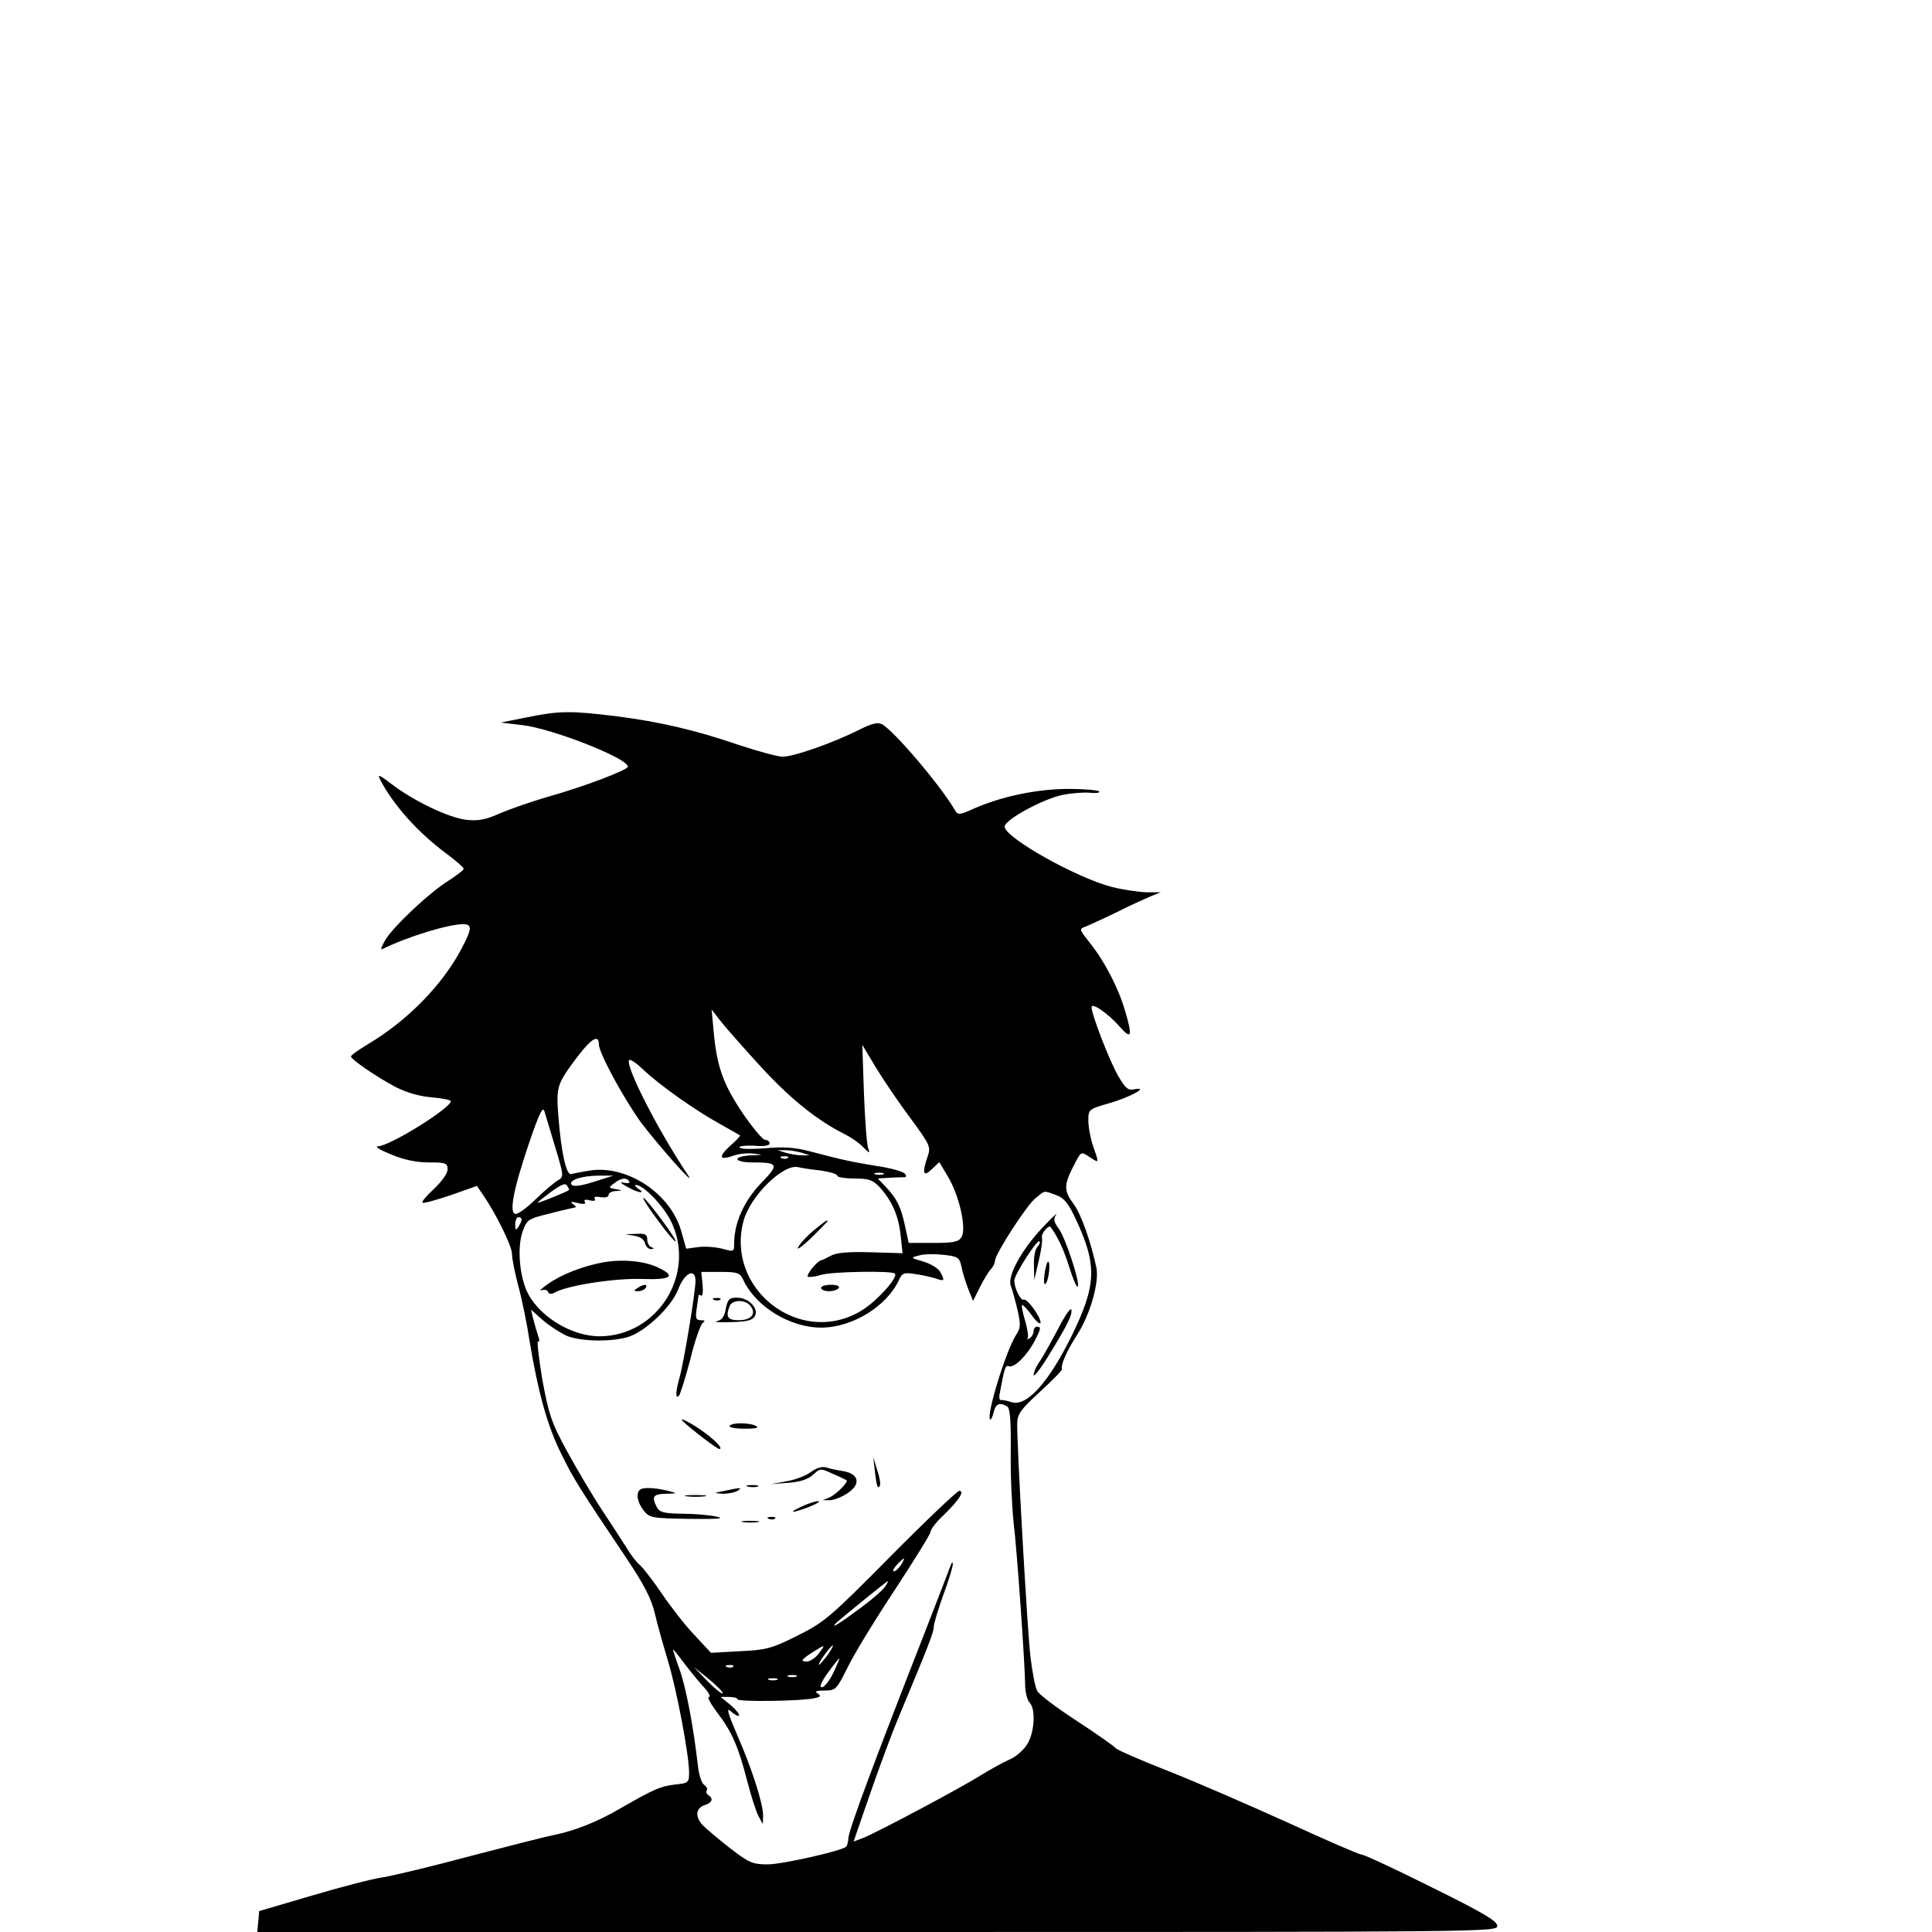 <?xml version="1.0" standalone="no"?>
<!DOCTYPE svg PUBLIC "-//W3C//DTD SVG 20010904//EN"
 "http://www.w3.org/TR/2001/REC-SVG-20010904/DTD/svg10.dtd">
<svg version="1.0" xmlns="http://www.w3.org/2000/svg"
 width="600pt" height="600pt" viewBox="0 0 600 600"
 preserveAspectRatio="xMidYMid meet">

<g transform="translate(0,600) scale(0.1,-0.1)"
fill="#000000" stroke="none">
<path d="M1635 3772 l-80 -16 68 -8 c93 -11 327 -103 327 -129 0 -10 -136 -62
-250 -94 -52 -15 -120 -39 -150 -52 -42 -19 -66 -23 -102 -19 -53 6 -163 58
-232 111 -39 30 -45 32 -35 13 41 -79 118 -164 204 -228 30 -22 55 -44 55 -48
0 -4 -21 -20 -47 -37 -61 -38 -172 -143 -197 -185 -10 -18 -15 -31 -10 -28 82
40 204 77 252 78 29 0 28 -14 -4 -75 -60 -114 -168 -224 -290 -297 -30 -18
-54 -35 -54 -39 0 -9 80 -64 139 -95 36 -18 75 -29 113 -32 32 -3 58 -8 58
-12 0 -21 -190 -140 -227 -140 -10 -1 9 -12 41 -25 40 -17 79 -25 118 -25 53
0 58 -2 58 -22 0 -12 -18 -37 -42 -60 -23 -21 -39 -40 -36 -43 3 -3 42 8 87
23 l82 29 18 -26 c42 -61 91 -161 91 -185 0 -15 9 -60 20 -101 11 -40 27 -118
35 -172 26 -156 55 -262 98 -348 39 -79 52 -100 201 -322 57 -85 79 -128 90
-175 8 -35 27 -101 41 -148 27 -90 65 -290 65 -345 0 -31 -2 -33 -44 -37 -46
-6 -61 -12 -171 -75 -72 -42 -141 -69 -210 -83 -22 -4 -134 -33 -250 -63 -115
-31 -239 -61 -275 -67 -36 -5 -137 -32 -225 -58 l-160 -47 -3 -33 -3 -32 1925
0 c1897 0 1926 0 1926 19 0 15 -44 41 -204 120 -112 56 -209 101 -216 101 -8
0 -111 45 -229 99 -119 54 -287 127 -373 161 -87 34 -160 66 -163 71 -4 5 -57
43 -120 84 -63 41 -119 83 -124 94 -6 10 -15 58 -21 107 -10 87 -42 655 -41
724 1 29 11 43 71 98 38 35 69 66 68 70 -4 14 15 57 48 108 40 63 68 161 59
207 -17 80 -47 165 -70 197 -31 41 -31 59 -4 113 28 54 24 52 54 33 29 -19 29
-20 10 34 -8 23 -15 59 -15 79 0 36 0 36 65 55 64 18 128 53 77 43 -18 -4 -27
3 -49 41 -26 44 -83 191 -83 214 0 16 51 -19 87 -60 37 -42 41 -32 17 49 -21
72 -64 154 -108 209 -35 45 -36 45 -13 53 12 5 56 25 97 45 41 21 89 42 105
49 l30 12 -45 0 c-25 1 -73 8 -105 16 -111 28 -335 154 -335 188 0 21 118 85
178 98 30 6 69 9 87 7 19 -2 31 0 29 4 -3 4 -46 8 -95 8 -97 0 -208 -23 -294
-61 -47 -21 -50 -21 -60 -4 -45 77 -189 246 -226 266 -14 7 -33 2 -76 -20 -79
-39 -198 -81 -232 -81 -15 0 -74 16 -132 35 -140 48 -248 73 -387 91 -141 17
-174 17 -277 -4z m718 -1074 c96 -106 180 -174 264 -217 23 -11 52 -31 64 -44
20 -20 21 -20 15 -2 -4 11 -10 88 -13 170 l-5 150 42 -70 c23 -38 71 -109 107
-157 62 -84 64 -90 54 -119 -18 -53 -14 -66 13 -40 l23 22 28 -47 c35 -59 57
-161 41 -186 -9 -15 -25 -18 -88 -18 l-76 0 -11 51 c-13 61 -25 85 -59 122
l-26 27 30 2 c16 1 37 2 46 2 13 -1 15 3 8 11 -6 7 -45 18 -88 24 -77 13 -95
16 -209 46 -46 12 -83 14 -136 9 -41 -3 -77 -3 -80 2 -3 5 17 7 44 6 31 -3 49
0 49 7 0 6 -6 11 -14 11 -7 0 -39 38 -71 85 -60 90 -79 143 -89 255 l-6 65 23
-30 c12 -16 66 -78 120 -137z m-493 58 c0 -27 83 -178 133 -245 55 -72 172
-204 144 -161 -94 140 -197 343 -183 358 4 3 23 -10 44 -30 49 -47 162 -127
237 -168 33 -19 62 -35 63 -36 2 -1 -11 -16 -30 -32 -38 -35 -35 -47 10 -31
17 6 45 9 64 6 30 -3 29 -4 -9 -5 -24 -1 -43 -6 -43 -12 0 -5 19 -10 43 -10
86 0 88 -5 30 -65 -52 -54 -83 -123 -83 -186 0 -27 -1 -27 -37 -17 -20 5 -54
8 -75 5 l-37 -5 -16 57 c-34 115 -167 203 -282 186 -25 -4 -51 -9 -58 -11 -16
-7 -32 65 -41 180 -7 93 -5 99 63 189 41 53 63 65 63 33z m-135 -321 c26 -86
26 -90 9 -100 -10 -5 -41 -31 -68 -57 -27 -27 -56 -48 -64 -48 -22 0 -9 72 40
217 33 97 44 119 49 101 4 -13 19 -63 34 -113z m765 -15 l25 -8 -25 0 c-14 0
-36 4 -50 8 l-25 8 25 0 c14 0 36 -4 50 -8z m-43 -16 c-3 -3 -12 -4 -19 -1 -8
3 -5 6 6 6 11 1 17 -2 13 -5z m101 -39 c28 -4 52 -11 52 -16 0 -5 24 -9 53 -9
45 0 57 -4 79 -27 38 -42 59 -89 65 -150 l6 -55 -99 3 c-70 2 -106 -1 -124
-11 -14 -7 -27 -14 -30 -14 -12 -2 -48 -46 -41 -51 5 -2 23 0 42 6 34 10 218
13 228 4 12 -12 -61 -92 -110 -119 -188 -107 -416 72 -360 282 21 78 125 180
171 167 8 -2 39 -7 68 -10z m195 -12 c-7 -2 -19 -2 -25 0 -7 3 -2 5 12 5 14 0
19 -2 13 -5z m-898 -23 c-37 -12 -63 -16 -69 -10 -14 14 31 29 84 29 l45 0
-60 -19z m109 1 c4 -5 -4 -7 -16 -4 -15 3 -10 -2 12 -14 34 -19 58 -21 30 -3
-8 6 -10 10 -5 10 23 0 85 -64 109 -113 79 -162 -40 -355 -220 -357 -91 -1
-197 66 -230 145 -22 54 -27 135 -11 180 13 37 17 40 83 56 38 10 74 18 79 19
6 0 3 5 -5 10 -11 8 -7 9 14 4 19 -5 27 -3 22 4 -4 6 2 8 16 4 13 -3 19 -1 15
5 -4 6 3 8 18 5 15 -2 25 0 25 7 0 6 10 12 23 12 22 2 22 2 -1 6 -22 4 -23 5
-5 18 21 17 39 19 47 6z m-187 -27 c-8 -6 -97 -42 -97 -39 0 2 19 17 42 34 30
22 44 28 49 19 5 -7 7 -13 6 -14z m1512 -15 c25 -9 38 -24 61 -73 68 -145 66
-206 -13 -367 -70 -141 -137 -217 -184 -204 -15 5 -31 8 -35 7 -4 -1 -5 6 -4
16 16 87 18 93 30 89 16 -6 57 35 80 80 19 37 20 43 6 43 -5 0 -10 -6 -10 -14
0 -8 -6 -18 -12 -22 -7 -4 -10 -4 -7 0 4 4 0 28 -7 53 -8 26 -12 48 -10 50 2
2 14 -10 26 -26 32 -46 45 -38 14 9 -15 22 -30 37 -35 34 -9 -5 -29 36 -29 59
0 18 71 129 78 122 3 -3 0 -11 -6 -17 -7 -7 -12 -32 -11 -57 l1 -46 14 60 c8
32 12 65 10 71 -4 12 21 42 27 33 24 -33 41 -71 58 -125 11 -36 23 -63 26 -60
9 8 -37 149 -58 179 -17 23 -18 31 -9 45 7 9 -12 -8 -42 -40 -66 -70 -110
-151 -99 -181 5 -12 14 -46 21 -75 10 -45 10 -56 -4 -77 -31 -47 -94 -251 -81
-263 2 -3 7 7 11 22 6 27 19 32 42 18 9 -6 12 -44 11 -143 -1 -74 4 -172 9
-219 10 -79 35 -432 36 -510 1 -19 7 -41 14 -48 19 -20 15 -93 -8 -129 -11
-18 -35 -39 -54 -47 -19 -8 -58 -30 -88 -48 -59 -38 -328 -181 -370 -197 l-27
-10 49 142 c27 78 67 187 90 242 94 225 110 266 110 283 0 10 14 55 30 100 17
46 30 88 29 95 0 7 -3 5 -6 -3 -3 -8 -40 -105 -83 -215 -157 -401 -231 -600
-235 -632 -1 -13 -4 -26 -7 -28 -13 -13 -199 -55 -244 -55 -46 0 -58 5 -115
49 -35 27 -74 60 -87 73 -25 28 -21 54 9 63 21 7 25 20 9 30 -6 4 -8 10 -5 15
3 5 -1 12 -8 17 -8 4 -17 33 -20 63 -13 115 -36 237 -56 294 -12 33 -21 61
-21 63 0 3 16 -17 36 -44 20 -26 48 -60 62 -75 14 -16 20 -28 14 -28 -7 0 5
-21 25 -48 46 -60 66 -106 93 -211 12 -47 28 -96 35 -110 l14 -26 1 26 c0 37
-34 145 -81 252 -30 70 -34 86 -19 72 11 -10 23 -16 25 -13 3 3 -8 17 -25 32
l-32 26 26 0 c14 0 26 -3 26 -7 0 -9 201 -6 239 3 20 4 22 7 10 15 -10 6 -4 9
22 9 35 0 37 3 72 73 20 41 86 149 147 241 60 92 110 172 110 179 0 7 18 31
41 52 47 46 66 75 48 75 -6 0 -102 -91 -213 -203 -189 -191 -206 -205 -290
-247 -80 -40 -96 -44 -178 -48 l-90 -5 -51 55 c-29 30 -74 88 -101 128 -27 40
-58 80 -68 89 -11 9 -29 32 -40 51 -12 19 -47 73 -78 120 -31 47 -80 130 -110
185 -48 88 -56 114 -76 222 -11 67 -17 120 -13 117 5 -3 5 5 0 18 -4 13 -11
36 -15 52 l-7 29 37 -33 c21 -18 54 -39 73 -48 45 -19 144 -20 195 -3 54 19
131 93 152 146 19 52 54 69 54 27 0 -35 -37 -257 -50 -302 -12 -43 -13 -67 -1
-54 4 5 20 56 35 113 14 58 32 109 39 113 8 5 6 8 -6 8 -16 0 -18 6 -13 38 3
20 5 38 6 40 0 2 3 1 8 -2 4 -2 6 13 4 35 l-4 39 59 0 c54 0 61 -3 71 -24 38
-83 145 -149 242 -149 97 0 204 66 242 148 10 22 15 24 52 18 23 -3 51 -10 64
-14 25 -9 27 -6 12 21 -6 11 -29 25 -52 32 -41 12 -41 12 -14 19 16 5 50 5 77
2 44 -5 49 -8 55 -37 3 -17 13 -48 21 -69 l15 -37 21 42 c12 24 27 49 34 56 7
7 13 19 13 26 0 21 99 174 126 195 31 25 24 24 63 10z m-1659 -76 c0 -5 -5
-15 -10 -23 -8 -12 -10 -11 -10 8 0 12 5 22 10 22 6 0 10 -3 10 -7z m1178
-1073 c-7 -11 -17 -20 -22 -20 -5 0 -1 9 9 20 10 11 20 20 22 20 2 0 -2 -9 -9
-20z m-49 -67 c-6 -10 -39 -39 -73 -64 -64 -48 -99 -70 -81 -51 12 12 159 132
163 132 1 0 -3 -8 -9 -17z m-206 -208 c-10 -13 -27 -25 -37 -25 -22 0 -18 6
21 31 37 23 37 23 16 -6z m27 -5 c-12 -16 -24 -30 -26 -30 -3 0 4 14 16 30 12
17 24 30 26 30 3 0 -4 -13 -16 -30z m18 -55 c-12 -25 -28 -45 -36 -45 -8 0 -2
16 19 45 18 25 34 45 36 45 1 0 -7 -20 -19 -45z m-311 19 c-3 -3 -12 -4 -19
-1 -8 3 -5 6 6 6 11 1 17 -2 13 -5z m-33 -83 c-2 -3 -24 15 -47 38 l-42 44 47
-38 c26 -22 45 -41 42 -44z m229 52 c-7 -2 -19 -2 -25 0 -7 3 -2 5 12 5 14 0
19 -2 13 -5z m-60 -10 c-7 -2 -19 -2 -25 0 -7 3 -2 5 12 5 14 0 19 -2 13 -5z"/>
<path d="M2527 2179 c-20 -17 -42 -40 -48 -52 -7 -12 11 1 40 28 28 28 51 51
51 53 0 5 -7 0 -43 -29z"/>
<path d="M2550 2000 c0 -5 11 -10 24 -10 14 0 28 5 31 10 4 6 -7 10 -24 10
-17 0 -31 -4 -31 -10z"/>
<path d="M2043 2210 c28 -38 53 -68 55 -65 5 5 -91 134 -100 135 -4 0 16 -31
45 -70z"/>
<path d="M1966 2163 c21 -3 34 -11 37 -24 3 -10 11 -19 19 -18 10 0 10 2 1 6
-7 2 -13 13 -13 24 0 16 -7 19 -37 17 -36 -1 -36 -1 -7 -5z"/>
<path d="M1875 2080 c-65 -12 -130 -37 -174 -68 -20 -14 -28 -22 -19 -19 9 3
18 1 20 -5 3 -8 10 -8 23 -1 42 22 187 44 269 41 90 -3 107 8 51 35 -43 21
-110 27 -170 17z"/>
<path d="M1980 2000 c-13 -8 -13 -10 2 -10 9 0 20 5 23 10 8 13 -5 13 -25 0z"/>
<path d="M3246 2056 c-4 -21 -5 -40 -2 -43 7 -8 18 42 14 64 -3 11 -7 3 -12
-21z"/>
<path d="M2218 1963 c7 -3 16 -2 19 1 4 3 -2 6 -13 5 -11 0 -14 -3 -6 -6z"/>
<path d="M2254 1936 c-4 -25 -12 -36 -28 -39 -11 -3 8 -4 43 -3 48 1 67 5 75
18 14 23 -18 58 -55 58 -24 0 -29 -5 -35 -34z m76 9 c20 -24 4 -45 -35 -45
-36 0 -42 10 -29 44 8 20 48 21 64 1z"/>
<path d="M3287 1875 c-20 -38 -45 -83 -56 -100 -12 -16 -21 -37 -21 -45 0 -8
20 17 44 56 59 95 78 133 73 147 -2 7 -20 -19 -40 -58z"/>
<path d="M2121 1586 c27 -26 106 -86 113 -86 14 0 -15 30 -60 61 -35 24 -69
40 -53 25z"/>
<path d="M2266 1572 c-3 -5 18 -9 46 -9 32 0 46 2 37 8 -18 11 -76 12 -83 1z"/>
<path d="M2717 1430 c6 -49 9 -56 16 -43 2 4 -1 26 -9 48 l-12 40 5 -45z"/>
<path d="M2519 1429 c-14 -11 -47 -24 -75 -29 l-49 -9 54 4 c37 3 61 11 76 25
22 20 23 21 61 3 22 -9 41 -19 43 -20 7 -5 -33 -45 -54 -54 l-20 -8 20 0 c11
-1 35 8 53 19 46 28 42 62 -8 71 -19 3 -44 8 -55 12 -12 3 -30 -2 -46 -14z"/>
<path d="M2323 1383 c9 -2 23 -2 30 0 6 3 -1 5 -18 5 -16 0 -22 -2 -12 -5z"/>
<path d="M1987 1373 c-13 -12 -7 -40 12 -64 18 -23 25 -24 142 -26 89 -1 113
1 84 7 -22 5 -70 9 -107 9 -56 1 -69 4 -78 20 -17 33 -12 41 28 42 37 1 37 1
7 9 -40 10 -80 12 -88 3z"/>
<path d="M2250 1370 c-35 -7 -35 -7 -5 -9 17 0 37 4 45 9 17 11 11 11 -40 0z"/>
<path d="M2133 1353 c15 -2 39 -2 55 0 15 2 2 4 -28 4 -30 0 -43 -2 -27 -4z"/>
<path d="M2485 1319 c-22 -10 -29 -16 -15 -13 38 10 87 32 70 32 -8 0 -33 -8
-55 -19z"/>
<path d="M2388 1283 c7 -3 16 -2 19 1 4 3 -2 6 -13 5 -11 0 -14 -3 -6 -6z"/>
<path d="M2308 1273 c12 -2 32 -2 45 0 12 2 2 4 -23 4 -25 0 -35 -2 -22 -4z"/>
</g>
</svg>
